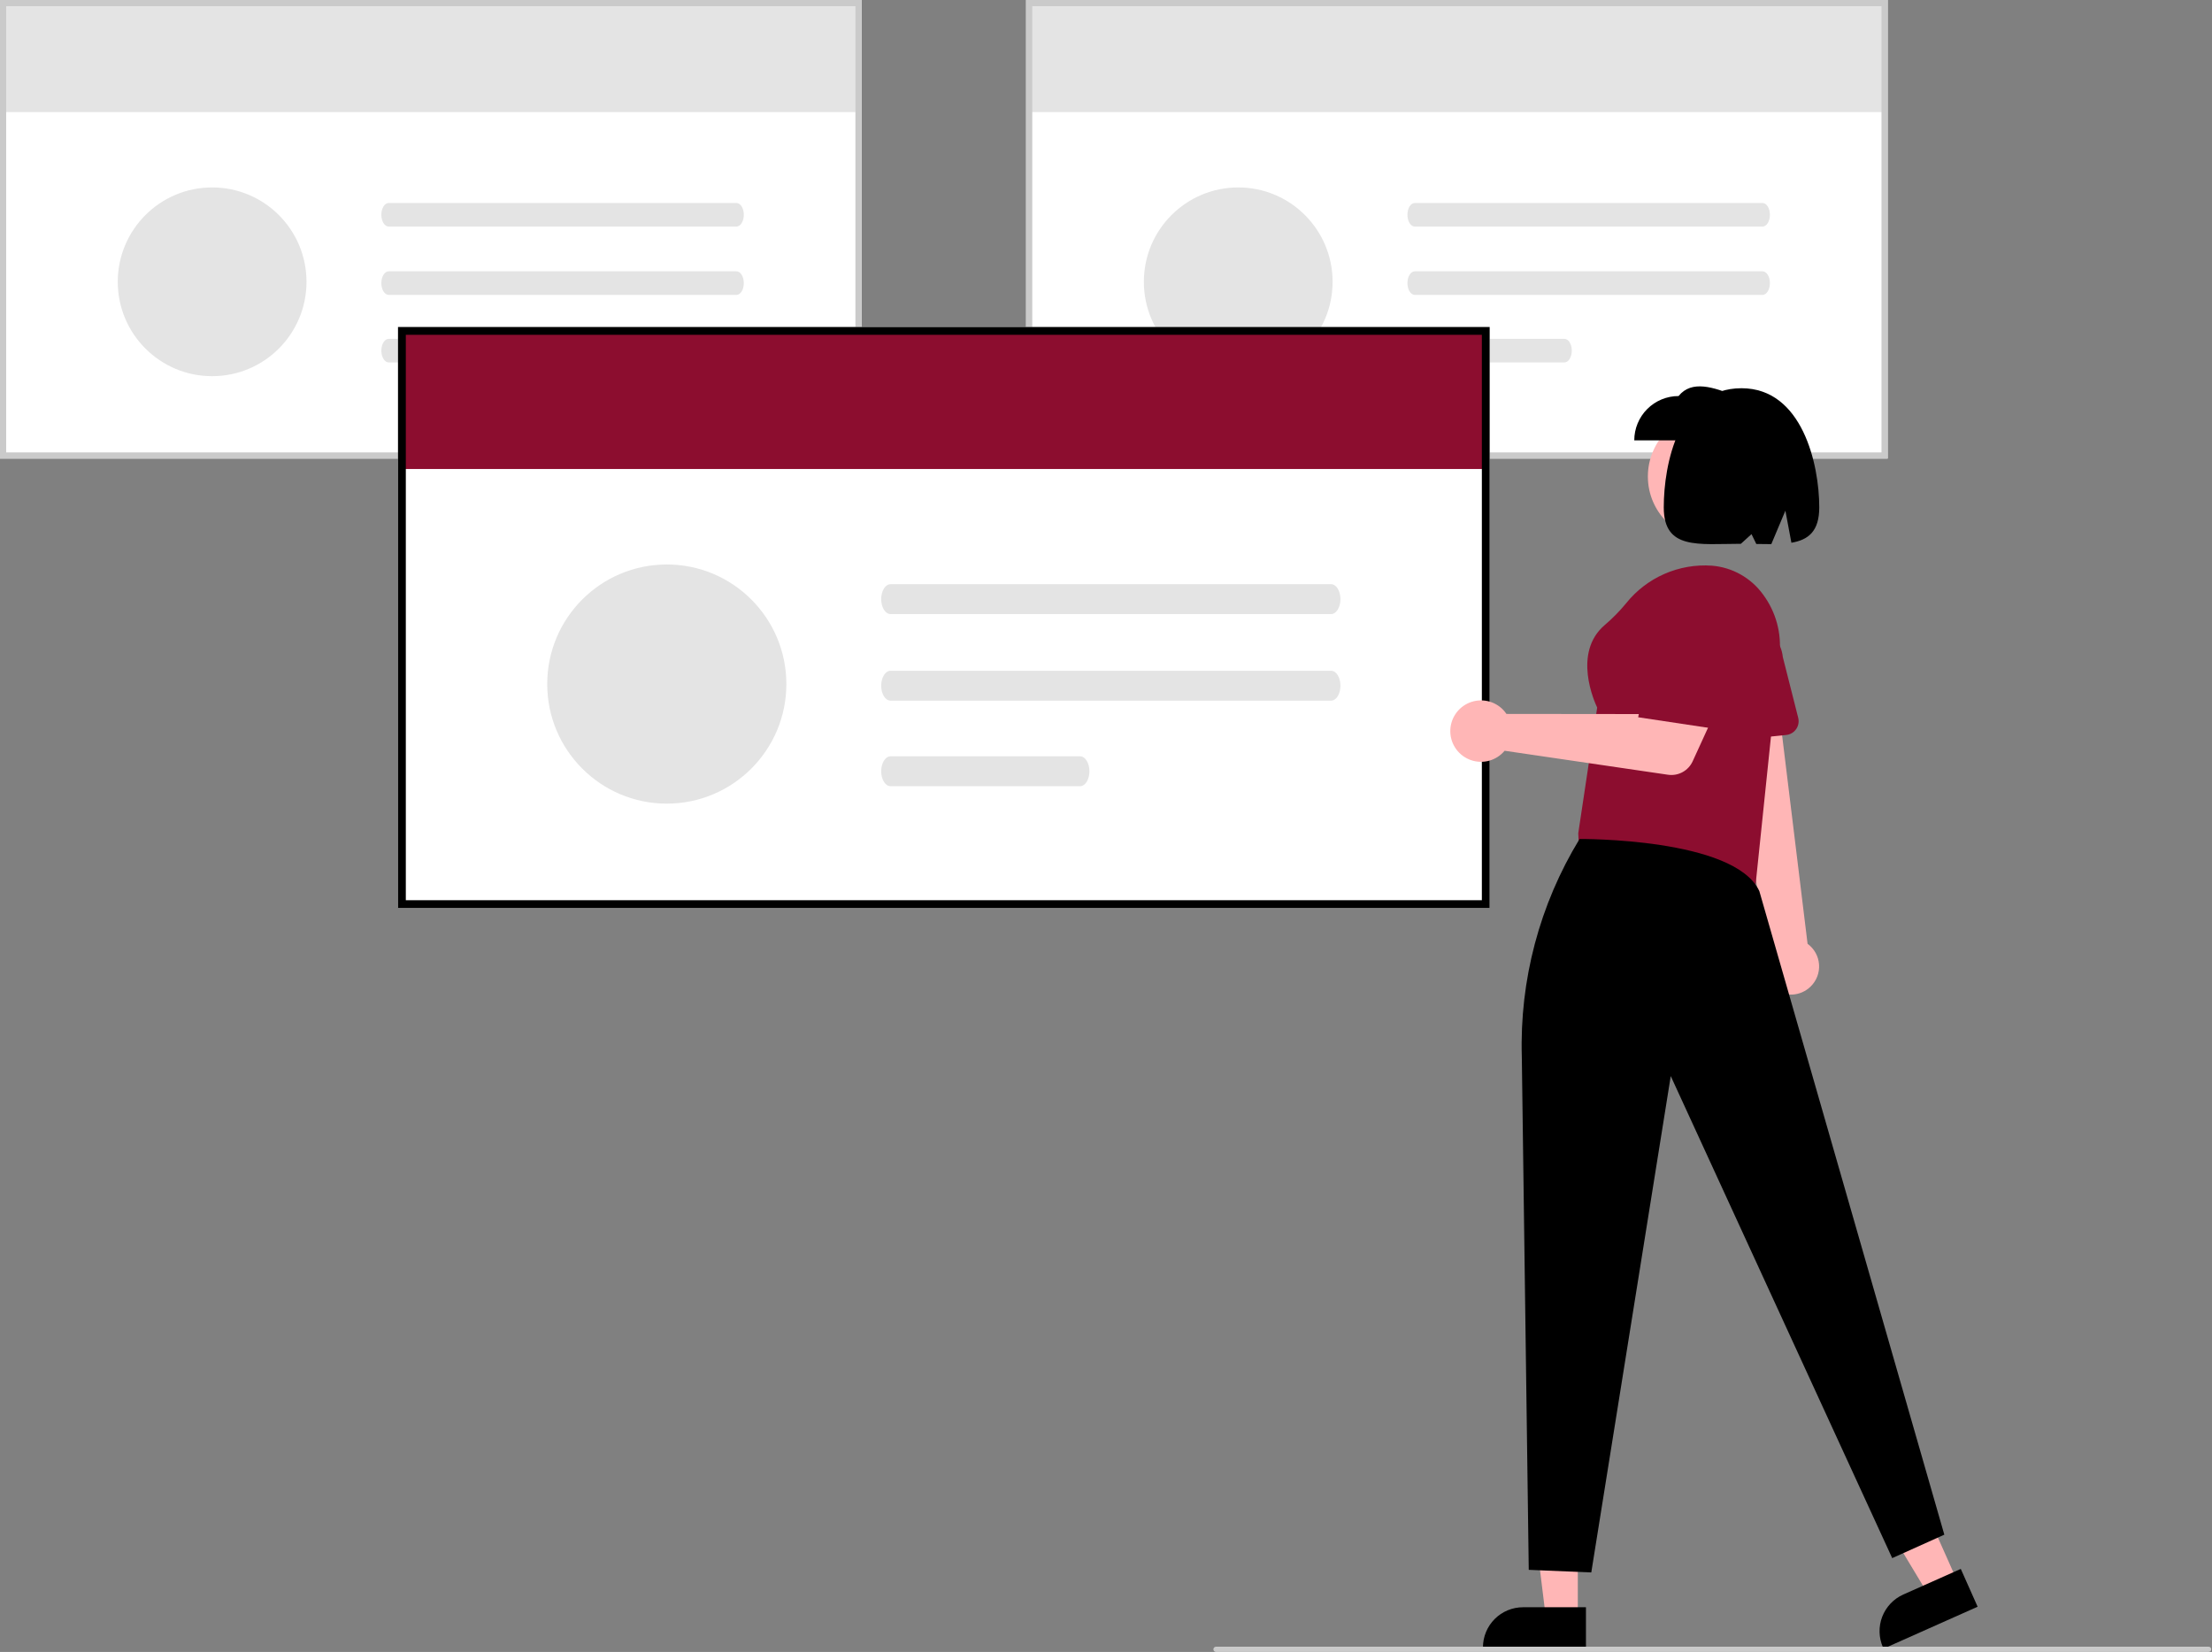 <svg width="849" height="634" viewBox="0 0 849 634" fill="none" xmlns="http://www.w3.org/2000/svg">
<rect x="0" y="0" width="849" height="634" fill="#808080" stroke="none"/>
<rect width="849" height="634" fill="none"/>
<g id="undraw_windows_re_uo4w 1" clip-path="url(#clip0_0:1)">
<path id="Vector" d="M330.691 176H0V0H330.691V176Z" fill="white"/>
<path id="Vector_2" d="M330.296 1.184H1.184V43.014H330.296V1.184Z" fill="#E4E4E4"/>
<path id="Vector_3" d="M330.691 176H0V0H330.691V176ZM2.368 173.632H328.323V2.368H2.368V173.632Z" fill="#CACACA"/>
<path id="Path 155" d="M149.191 77.905C147.627 77.91 146.362 79.94 146.365 82.44C146.369 84.933 147.632 86.952 149.191 86.957H282.662C284.226 86.952 285.491 84.922 285.487 82.422C285.484 79.929 284.221 77.91 282.662 77.905H149.191Z" fill="#E4E4E4"/>
<path id="Path 156" d="M149.191 104.132C147.627 104.137 146.362 106.167 146.365 108.667C146.369 111.16 147.632 113.179 149.191 113.184H282.662C284.226 113.179 285.491 111.149 285.487 108.649C285.484 106.157 284.221 104.137 282.662 104.132H149.191Z" fill="#E4E4E4"/>
<path id="Path 157" d="M149.191 130.042C147.627 130.047 146.362 132.077 146.365 134.577C146.369 137.07 147.632 139.089 149.191 139.094H206.624C208.187 139.089 209.452 137.059 209.449 134.559C209.446 132.067 208.183 130.047 206.624 130.042H149.191Z" fill="#E4E4E4"/>
<path id="Vector_4" d="M81.422 144.375C101.425 144.375 117.64 128.159 117.64 108.156C117.64 88.153 101.425 71.938 81.422 71.938C61.419 71.938 45.203 88.153 45.203 108.156C45.203 128.159 61.419 144.375 81.422 144.375Z" fill="#E4E4E4"/>
<path id="Vector_5" d="M724.52 176H393.83V0H724.52V176Z" fill="white"/>
<path id="Vector_6" d="M724.126 1.184H395.013V43.014H724.126V1.184Z" fill="#E4E4E4"/>
<path id="Vector_7" d="M724.52 176H393.83V0H724.52V176ZM396.197 173.632H722.152V2.368H396.197V173.632Z" fill="#CACACA"/>
<path id="Path 155_2" d="M543.02 77.905C541.457 77.91 540.192 79.94 540.195 82.44C540.198 84.933 541.461 86.952 543.02 86.957H676.492C678.055 86.952 679.32 84.922 679.317 82.422C679.314 79.929 678.051 77.91 676.492 77.905H543.02Z" fill="#E4E4E4"/>
<path id="Path 156_2" d="M543.02 104.132C541.457 104.137 540.192 106.167 540.195 108.667C540.198 111.16 541.461 113.179 543.02 113.184H676.492C678.055 113.179 679.32 111.149 679.317 108.649C679.314 106.157 678.051 104.137 676.492 104.132H543.02Z" fill="#E4E4E4"/>
<path id="Path 157_2" d="M543.02 130.042C541.457 130.047 540.192 132.077 540.195 134.577C540.198 137.07 541.461 139.089 543.02 139.094H600.453C602.017 139.089 603.282 137.059 603.279 134.559C603.276 132.067 602.012 130.047 600.453 130.042H543.02Z" fill="#E4E4E4"/>
<path id="Vector_8" d="M475.251 144.375C495.254 144.375 511.47 128.159 511.47 108.156C511.47 88.153 495.254 71.938 475.251 71.938C455.248 71.938 439.033 88.153 439.033 108.156C439.033 128.159 455.248 144.375 475.251 144.375Z" fill="#E4E4E4"/>
<path id="Vector_9" d="M571.76 348.5H152.76V125.5H571.76V348.5Z" fill="white"/>
<path id="Vector_10" d="M571.26 127H154.26V180H571.26V127Z" fill="#8C0D2F"/>
<path id="Vector_11" d="M571.76 348.5H152.76V125.5H571.76V348.5ZM155.76 345.5H568.76V128.5H155.76V345.5Z" fill="black"/>
<path id="Path 155_3" d="M341.792 224.209C339.811 224.215 338.208 226.788 338.212 229.955C338.216 233.113 339.816 235.672 341.792 235.678H510.906C512.887 235.672 514.49 233.099 514.486 229.932C514.482 226.774 512.881 224.215 510.906 224.209H341.792Z" fill="#E4E4E4"/>
<path id="Path 156_3" d="M341.792 257.44C339.811 257.446 338.208 260.019 338.212 263.186C338.216 266.345 339.816 268.903 341.792 268.91H510.906C512.887 268.903 514.49 266.331 514.486 263.163C514.482 260.005 512.881 257.446 510.906 257.44H341.792Z" fill="#E4E4E4"/>
<path id="Path 157_3" d="M341.792 290.269C339.811 290.276 338.208 292.848 338.212 296.015C338.216 299.174 339.816 301.733 341.792 301.739H414.562C416.543 301.732 418.146 299.16 418.142 295.993C418.138 292.834 416.537 290.276 414.562 290.269H341.792Z" fill="#E4E4E4"/>
<path id="Vector_12" d="M255.925 308.429C281.27 308.429 301.816 287.883 301.816 262.539C301.816 237.194 281.27 216.648 255.925 216.648C230.58 216.648 210.034 237.194 210.034 262.539C210.034 287.883 230.58 308.429 255.925 308.429Z" fill="#E4E4E4"/>
<path id="Vector_13" d="M751.352 607.074L740.153 612.063L715.58 571.242L732.109 563.879L751.352 607.074Z" fill="#FFB6B6"/>
<path id="Vector_14" d="M759.044 616.657L722.935 632.744L722.731 632.287C721.071 628.56 720.959 624.325 722.42 620.515C723.882 616.705 726.797 613.632 730.524 611.971L730.525 611.97L752.579 602.145L759.044 616.657Z" fill="black"/>
<path id="Vector_15" d="M694.914 378.662C696.046 377.573 696.925 376.249 697.489 374.783C698.053 373.317 698.289 371.746 698.18 370.179C698.072 368.612 697.621 367.088 696.859 365.715C696.098 364.341 695.045 363.151 693.773 362.229L681.909 265.106L663.408 269.662L678.231 365.178C676.823 367.416 676.285 370.093 676.718 372.701C677.152 375.309 678.527 377.668 680.584 379.33C682.64 380.992 685.235 381.842 687.876 381.719C690.517 381.596 693.022 380.508 694.914 378.662V378.662Z" fill="#FFB6B6"/>
<path id="Vector_16" d="M688.585 280.752C687.744 281.509 686.685 281.978 685.559 282.091L661.354 284.531C660.594 284.607 659.826 284.519 659.103 284.272C658.38 284.026 657.719 283.626 657.164 283.1C656.609 282.575 656.175 281.936 655.889 281.227C655.604 280.519 655.474 279.757 655.51 278.994L656.64 254.766C656.462 252.974 656.641 251.165 657.168 249.444C657.695 247.722 658.559 246.123 659.71 244.738C661.447 242.613 663.776 241.052 666.401 240.25C669.025 239.449 671.829 239.443 674.457 240.235C677.085 241.026 679.419 242.579 681.165 244.697C682.911 246.815 683.989 249.403 684.265 252.134L690.181 275.498C690.418 276.436 690.394 277.421 690.113 278.347C689.832 279.273 689.303 280.104 688.585 280.752V280.752Z" fill="#8C0D2F"/>
<path id="Vector_17" d="M673.507 342.586L606.206 329.208L605.758 319.811L605.767 319.752L613.022 271.554C612.047 269.521 603.417 250.514 615.955 239.858C618.912 237.338 621.64 234.561 624.108 231.561C628.019 226.667 633.06 222.794 638.797 220.276C644.534 217.757 650.796 216.669 657.047 217.103C660.92 217.417 664.679 218.566 668.065 220.471C671.452 222.376 674.387 224.991 676.667 228.137C681.651 234.823 683.905 243.154 682.973 251.441L673.507 342.586Z" fill="#8C0D2F"/>
<path id="Vector_18" d="M605.587 620.86L593.328 620.859L587.495 573.571L605.59 573.572L605.587 620.86Z" fill="#FFB6B6"/>
<path id="Vector_19" d="M608.714 632.744L569.183 632.742V632.242C569.184 628.162 570.805 624.248 573.69 621.363C576.576 618.477 580.489 616.856 584.57 616.856H584.571L608.715 616.857L608.714 632.744Z" fill="black"/>
<path id="Vector_20" d="M586.76 602.5L584.096 405.586C583.224 376.164 590.925 347.124 606.26 322C606.26 322 665.76 321.5 675.26 342L746.26 589L726.26 598L641.26 413L610.76 603.5L586.76 602.5Z" fill="black"/>
<path id="Vector_21" d="M577.04 272.537C577.461 272.994 577.846 273.483 578.191 274L633.889 274.061L640.686 262.361L659.685 270.311L649.665 292.193C648.855 293.961 647.494 295.418 645.786 296.346C644.078 297.275 642.114 297.624 640.191 297.342L577.496 288.137C575.964 289.977 573.909 291.307 571.603 291.951C569.297 292.594 566.85 292.521 564.587 291.739C562.324 290.958 560.352 289.506 558.934 287.577C557.517 285.648 556.72 283.333 556.65 280.94C556.58 278.547 557.24 276.189 558.543 274.181C559.846 272.172 561.729 270.608 563.942 269.695C566.156 268.783 568.595 268.567 570.934 269.074C573.274 269.582 575.403 270.79 577.04 272.537V272.537Z" fill="#FFB6B6"/>
<path id="Vector_22" d="M628.76 275.28L636.874 233.625C637.721 229.28 640.149 225.402 643.689 222.743C647.229 220.084 651.63 218.832 656.039 219.23V219.23C658.74 219.474 661.351 220.328 663.673 221.729C665.995 223.131 667.968 225.041 669.443 227.317C670.918 229.593 671.857 232.175 672.187 234.867C672.517 237.559 672.231 240.291 671.35 242.856L658.67 279.78L628.76 275.28Z" fill="#8C0D2F"/>
<path id="Vector_23" d="M657.04 207.435C670.604 207.435 681.601 196.439 681.601 182.874C681.601 169.309 670.604 158.313 657.04 158.313C643.475 158.313 632.479 169.309 632.479 182.874C632.479 196.439 643.475 207.435 657.04 207.435Z" fill="#FFB6B6"/>
<path id="Vector_24" d="M627.26 169H666.26V152C657.7 148.599 649.324 145.707 644.26 152C639.751 152 635.427 153.791 632.239 156.979C629.051 160.167 627.26 164.491 627.26 169V169Z" fill="black"/>
<path id="Vector_25" d="M668.419 149C691.734 149 698.26 178.224 698.26 194.711C698.26 203.906 694.102 207.194 687.568 208.307L685.26 196L679.855 208.837C678.02 208.846 676.092 208.81 674.093 208.773L672.26 205L668.174 208.706C651.807 208.73 638.579 211.116 638.579 194.711C638.579 178.224 644.302 149 668.419 149Z" fill="black"/>
<path id="Vector_26" d="M847.713 634H466.713C466.448 634 466.193 633.895 466.006 633.707C465.818 633.52 465.713 633.265 465.713 633C465.713 632.735 465.818 632.48 466.006 632.293C466.193 632.105 466.448 632 466.713 632H847.713C847.978 632 848.232 632.105 848.42 632.293C848.607 632.48 848.713 632.735 848.713 633C848.713 633.265 848.607 633.52 848.42 633.707C848.232 633.895 847.978 634 847.713 634Z" fill="#CACACA"/>
</g>
<defs>
<clipPath id="clip0_0:1">
<rect width="848.713" height="634" fill="white"/>
</clipPath>
</defs>
</svg>
